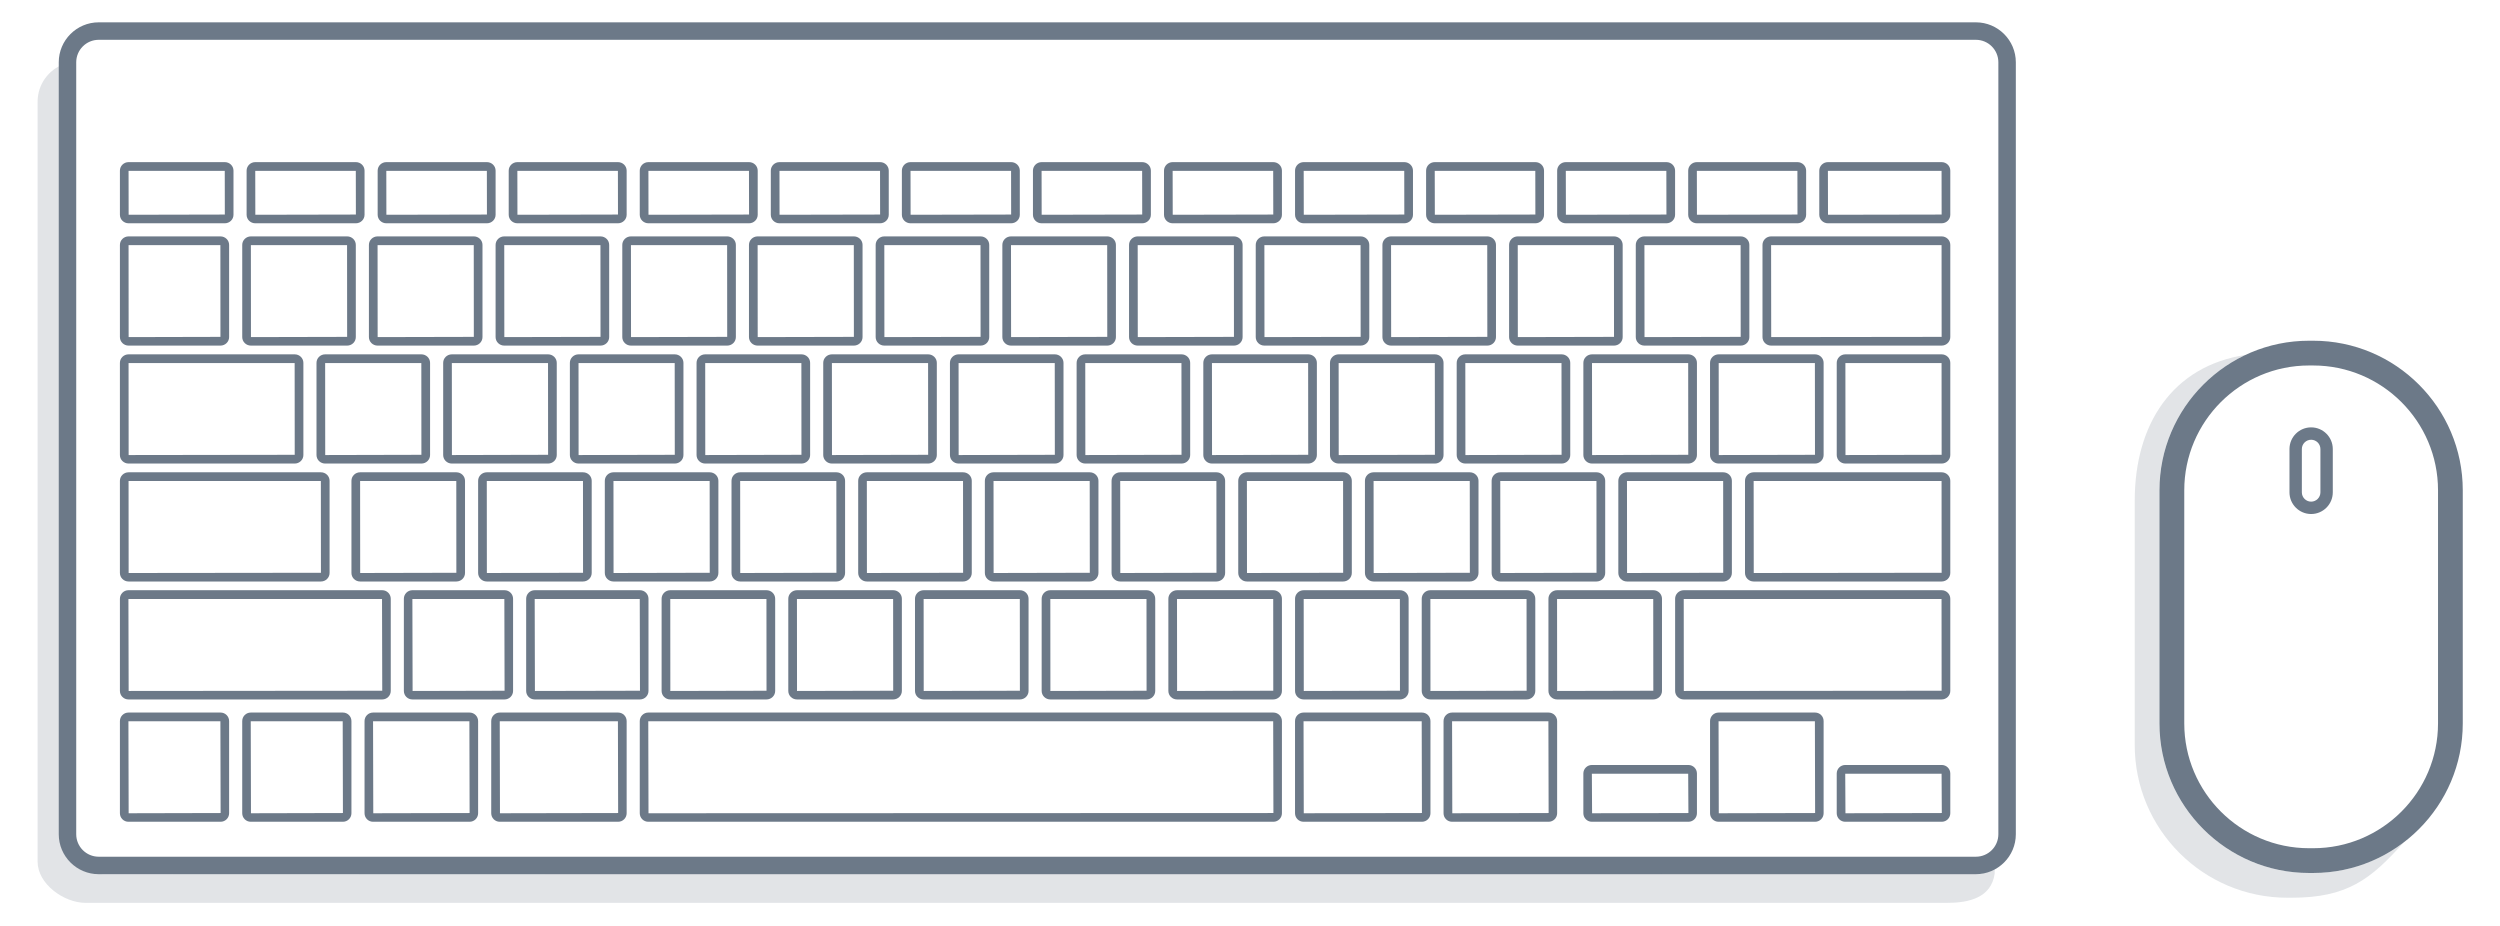 <?xml version="1.0" encoding="utf-8"?>
<!-- Generator: Adobe Illustrator 15.0.0, SVG Export Plug-In . SVG Version: 6.00 Build 0)  -->
<!DOCTYPE svg PUBLIC "-//W3C//DTD SVG 1.1//EN" "http://www.w3.org/Graphics/SVG/1.1/DTD/svg11.dtd">
<svg version="1.1" id="keyboard" xmlns="http://www.w3.org/2000/svg" xmlns:xlink="http://www.w3.org/1999/xlink" x="0px" y="0px"
	 width="235px" height="87px" viewBox="0 0 235 87" enable-background="new 0 0 235 87" xml:space="preserve">
<g>
	<g>
		<path fill="#6C7988" d="M217.439,82.061h-0.388c-7.752,0-14.061-6.307-14.061-14.059V46.088c0-7.752,6.309-14.06,14.061-14.06
			h0.388c7.754,0,14.061,6.307,14.061,14.06v21.914C231.5,75.754,225.193,82.061,217.439,82.061z M217.053,34.355
			c-6.469,0-11.732,5.263-11.732,11.732v21.914c0,6.47,5.265,11.731,11.732,11.731h0.389c6.47,0,11.732-5.263,11.732-11.731V46.088
			c0-6.47-5.264-11.732-11.732-11.732L217.053,34.355L217.053,34.355z"/>
	</g>
</g>
<g>
	<path fill="#6C7988" d="M217.246,48.318c-1.122,0-2.035-0.914-2.035-2.037v-4.072c0-1.123,0.913-2.036,2.035-2.036
		c1.123,0,2.036,0.913,2.036,2.036v4.072C219.282,47.404,218.369,48.318,217.246,48.318z M217.246,41.336
		c-0.48,0-0.872,0.392-0.872,0.873v4.072c0,0.482,0.392,0.873,0.872,0.873s0.873-0.391,0.873-0.873v-4.072
		C218.119,41.728,217.729,41.336,217.246,41.336z"/>
</g>
<g opacity="0.2">
	<path fill="#6C7988" d="M217.439,82.061h-0.388c-7.752,0-14.061-6.307-14.061-14.059V46.088c0-5.623,3.319-10.483,8.1-12.729
		c-6.893,1.055-10.426,6.523-10.426,13.709v22.957c0,7.933,6.431,14.363,14.362,14.363h0.363c5.219,0,7.445-1.699,10.558-5.203
		C223.586,80.986,220.637,82.061,217.439,82.061z"/>
</g>
<g>
	<g>
		<path fill="#6C7988" d="M189.488,5.854v72.565c0,2.071-1.686,3.755-3.756,3.755H9.277c-2.07,0-3.754-1.684-3.754-3.755V5.854
			c0-2.07,1.685-3.755,3.754-3.755h176.458C187.805,2.1,189.488,3.785,189.488,5.854z M7.165,78.419
			c0,1.165,0.947,2.112,2.112,2.112h176.458c1.164,0,2.111-0.947,2.111-2.112V5.854c0-1.165-0.947-2.112-2.111-2.112H9.277
			c-1.165,0-2.112,0.948-2.112,2.112V78.419L7.165,78.419z"/>
	</g>
</g>
<g>
	<path fill="#6C7988" d="M120.501,67.781v8.664c0,0.441-0.358,0.801-0.801,0.801H60.938c-0.441,0-0.8-0.357-0.8-0.801v-8.664
		c0-0.441,0.359-0.801,0.8-0.801H119.7C120.143,66.98,120.501,67.34,120.501,67.781z M60.938,67.802l0.021,8.644l58.742-0.021
		l-0.021-8.623H60.938z"/>
</g>
<g>
	<path fill="#6C7988" d="M21.537,67.781v8.664c0,0.441-0.359,0.801-0.8,0.801h-8.665c-0.441,0-0.8-0.357-0.8-0.801v-8.664
		c0-0.441,0.359-0.801,0.8-0.801h8.665C21.178,66.98,21.537,67.34,21.537,67.781z M12.072,67.802l0.021,8.644l8.645-0.021
		l-0.021-8.623H12.072z"/>
</g>
<g>
	<path fill="#6C7988" d="M36.731,56.282v8.667c0,0.439-0.359,0.799-0.801,0.799H12.072c-0.441,0-0.8-0.357-0.8-0.799v-8.667
		c0-0.44,0.359-0.802,0.8-0.802H35.93C36.372,55.48,36.731,55.842,36.731,56.282z M12.072,56.305l0.021,8.646l23.838-0.022
		l-0.021-8.623H12.072L12.072,56.305z"/>
</g>
<g>
	<path fill="#6C7988" d="M33.035,67.781v8.664c0,0.441-0.359,0.801-0.8,0.801H23.57c-0.441,0-0.801-0.357-0.801-0.801v-8.664
		c0-0.441,0.359-0.801,0.801-0.801h8.665C32.676,66.98,33.035,67.34,33.035,67.781z M23.57,67.802l0.021,8.644l8.644-0.021
		l-0.021-8.623H23.57z"/>
</g>
<g>
	<path fill="#6C7988" d="M48.229,56.282v8.667c0,0.439-0.359,0.799-0.8,0.799h-8.665c-0.442,0-0.801-0.357-0.801-0.799v-8.667
		c0-0.44,0.359-0.802,0.801-0.802h8.665C47.87,55.48,48.229,55.842,48.229,56.282z M38.764,56.305l0.021,8.646l8.645-0.022
		l-0.021-8.623H38.764L38.764,56.305z"/>
</g>
<g>
	<path fill="#6C7988" d="M72.867,56.282v8.667c0,0.439-0.365,0.799-0.814,0.799h-9.048c-0.449,0-0.814-0.357-0.814-0.799v-8.667
		c0-0.44,0.365-0.802,0.814-0.802h9.048C72.502,55.48,72.867,55.842,72.867,56.282z M63.005,56.305l0.007,8.646l9.041-0.022
		l-0.007-8.623H63.005L63.005,56.305z"/>
</g>
<g>
	<path fill="#6C7988" d="M84.775,56.282v8.667c0,0.439-0.365,0.799-0.814,0.799h-9.048c-0.449,0-0.814-0.357-0.814-0.799v-8.667
		c0-0.44,0.366-0.802,0.814-0.802h9.048C84.41,55.48,84.775,55.842,84.775,56.282z M74.913,56.305l0.007,8.646l9.041-0.022
		l-0.007-8.623H74.913L74.913,56.305z"/>
</g>
<g>
	<path fill="#6C7988" d="M96.684,56.282v8.667c0,0.439-0.365,0.799-0.814,0.799h-9.048c-0.448,0-0.813-0.357-0.813-0.799v-8.667
		c0-0.44,0.365-0.802,0.813-0.802h9.048C96.319,55.48,96.684,55.842,96.684,56.282z M86.821,56.305l0.008,8.646l9.041-0.022
		l-0.007-8.623H86.821L86.821,56.305z"/>
</g>
<g>
	<path fill="#6C7988" d="M108.592,56.282v8.667c0,0.439-0.365,0.799-0.814,0.799H98.73c-0.449,0-0.814-0.357-0.814-0.799v-8.667
		c0-0.44,0.365-0.802,0.814-0.802h9.048C108.227,55.48,108.592,55.842,108.592,56.282z M98.73,56.305l0.007,8.646l9.041-0.022
		l-0.007-8.623H98.73L98.73,56.305z"/>
</g>
<g>
	<path fill="#6C7988" d="M120.501,56.282v8.667c0,0.439-0.366,0.799-0.813,0.799h-9.048c-0.449,0-0.814-0.357-0.814-0.799v-8.667
		c0-0.44,0.365-0.802,0.814-0.802h9.048C120.135,55.48,120.501,55.842,120.501,56.282z M110.639,56.305l0.008,8.646l9.041-0.022
		l-0.006-8.623H110.639L110.639,56.305z"/>
</g>
<g>
	<path fill="#6C7988" d="M132.41,56.282v8.667c0,0.439-0.366,0.799-0.814,0.799h-9.049c-0.447,0-0.813-0.357-0.813-0.799v-8.667
		c0-0.44,0.365-0.802,0.813-0.802h9.049C132.044,55.48,132.41,55.842,132.41,56.282z M122.547,56.305l0.008,8.646l9.041-0.022
		l-0.008-8.623H122.547L122.547,56.305z"/>
</g>
<g>
	<path fill="#6C7988" d="M144.318,56.282v8.667c0,0.439-0.365,0.799-0.814,0.799h-9.049c-0.448,0-0.813-0.357-0.813-0.799v-8.667
		c0-0.44,0.363-0.802,0.813-0.802h9.049C143.953,55.48,144.318,55.842,144.318,56.282z M134.455,56.305l0.008,8.646l9.041-0.022
		l-0.008-8.623H134.455L134.455,56.305z"/>
</g>
<g>
	<path fill="#6C7988" d="M156.227,56.282v8.667c0,0.439-0.365,0.799-0.813,0.799h-9.048c-0.448,0-0.813-0.357-0.813-0.799v-8.667
		c0-0.44,0.365-0.802,0.813-0.802h9.048C155.861,55.48,156.227,55.842,156.227,56.282z M146.364,56.305l0.008,8.646l9.04-0.022
		l-0.008-8.623H146.364L146.364,56.305z"/>
</g>
<g>
	<path fill="#6C7988" d="M79.438,45.195v8.664c0,0.442-0.366,0.802-0.814,0.802h-9.048c-0.449,0-0.814-0.358-0.814-0.802v-8.664
		c0-0.441,0.365-0.799,0.814-0.799h9.048C79.072,44.396,79.438,44.754,79.438,45.195z M69.575,45.217l0.007,8.645l9.042-0.021
		l-0.007-8.624H69.575z"/>
</g>
<g>
	<path fill="#6C7988" d="M91.346,45.195v8.664c0,0.442-0.365,0.802-0.814,0.802h-9.048c-0.449,0-0.814-0.358-0.814-0.802v-8.664
		c0-0.441,0.365-0.799,0.814-0.799h9.048C90.98,44.396,91.346,44.754,91.346,45.195z M81.483,45.217l0.007,8.645l9.042-0.021
		l-0.007-8.624H81.483z"/>
</g>
<g>
	<path fill="#6C7988" d="M103.254,45.195v8.664c0,0.442-0.366,0.802-0.814,0.802h-9.049c-0.448,0-0.814-0.358-0.814-0.802v-8.664
		c0-0.441,0.366-0.799,0.814-0.799h9.049C102.889,44.396,103.254,44.754,103.254,45.195z M93.392,45.217l0.008,8.645l9.041-0.021
		l-0.008-8.624H93.392z"/>
</g>
<g>
	<path fill="#6C7988" d="M115.163,45.195v8.664c0,0.442-0.366,0.802-0.814,0.802H105.3c-0.448,0-0.813-0.358-0.813-0.802v-8.664
		c0-0.441,0.365-0.799,0.813-0.799h9.049C114.797,44.396,115.163,44.754,115.163,45.195z M105.3,45.217l0.008,8.645l9.041-0.021
		l-0.007-8.624H105.3z"/>
</g>
<g>
	<path fill="#6C7988" d="M127.07,45.195v8.664c0,0.442-0.364,0.802-0.813,0.802h-9.048c-0.449,0-0.814-0.358-0.814-0.802v-8.664
		c0-0.441,0.365-0.799,0.814-0.799h9.048C126.706,44.396,127.07,44.754,127.07,45.195z M117.209,45.217l0.008,8.645l9.04-0.021
		l-0.007-8.624H117.209z"/>
</g>
<g>
	<path fill="#6C7988" d="M138.979,45.195v8.664c0,0.442-0.365,0.802-0.813,0.802h-9.049c-0.449,0-0.813-0.358-0.813-0.802v-8.664
		c0-0.441,0.364-0.799,0.813-0.799h9.049C138.613,44.396,138.979,44.754,138.979,45.195z M129.117,45.217l0.008,8.645l9.041-0.021
		l-0.008-8.624H129.117z"/>
</g>
<g>
	<path fill="#6C7988" d="M150.889,45.195v8.664c0,0.442-0.365,0.802-0.814,0.802h-9.049c-0.447,0-0.813-0.358-0.813-0.802v-8.664
		c0-0.441,0.364-0.799,0.813-0.799h9.049C150.523,44.396,150.889,44.754,150.889,45.195z M141.025,45.217l0.008,8.645l9.04-0.021
		l-0.007-8.624H141.025z"/>
</g>
<g>
	<path fill="#6C7988" d="M162.796,45.195v8.664c0,0.442-0.364,0.802-0.813,0.802h-9.047c-0.449,0-0.813-0.358-0.813-0.802v-8.664
		c0-0.441,0.364-0.799,0.813-0.799h9.047C162.432,44.396,162.796,44.754,162.796,45.195z M152.936,45.217l0.008,8.645l9.039-0.021
		l-0.006-8.624H152.936z"/>
</g>
<g>
	<path fill="#6C7988" d="M183.328,45.195v8.664c0,0.442-0.365,0.802-0.814,0.802h-17.671c-0.448,0-0.813-0.358-0.813-0.802v-8.664
		c0-0.441,0.365-0.799,0.813-0.799h17.671C182.963,44.396,183.328,44.754,183.328,45.195z M164.843,45.217l0.009,8.645l17.662-0.021
		l-0.007-8.624H164.843z"/>
</g>
<g>
	<path fill="#6C7988" d="M99.969,34.108v8.666c0,0.441-0.365,0.8-0.813,0.8h-9.049c-0.448,0-0.813-0.359-0.813-0.8v-8.666
		c0-0.441,0.365-0.8,0.813-0.8h9.049C99.604,33.308,99.969,33.667,99.969,34.108z M90.106,34.129l0.007,8.645l9.042-0.022
		l-0.008-8.623H90.106z"/>
</g>
<g>
	<path fill="#6C7988" d="M111.877,34.108v8.666c0,0.441-0.365,0.8-0.814,0.8h-9.048c-0.448,0-0.813-0.359-0.813-0.8v-8.666
		c0-0.441,0.365-0.8,0.813-0.8h9.048C111.512,33.308,111.877,33.667,111.877,34.108z M102.015,34.129l0.008,8.645l9.04-0.022
		l-0.007-8.623H102.015z"/>
</g>
<g>
	<path fill="#6C7988" d="M123.786,34.108v8.666c0,0.441-0.365,0.8-0.813,0.8h-9.049c-0.448,0-0.813-0.359-0.813-0.8v-8.666
		c0-0.441,0.365-0.8,0.813-0.8h9.049C123.421,33.308,123.786,33.667,123.786,34.108z M113.923,34.129l0.008,8.645l9.042-0.022
		l-0.008-8.623H113.923z"/>
</g>
<g>
	<path fill="#6C7988" d="M135.693,34.108v8.666c0,0.441-0.364,0.8-0.813,0.8h-9.049c-0.448,0-0.813-0.359-0.813-0.8v-8.666
		c0-0.441,0.364-0.8,0.813-0.8h9.049C135.329,33.308,135.693,33.667,135.693,34.108z M125.832,34.129l0.008,8.645l9.041-0.022
		l-0.008-8.623H125.832z"/>
</g>
<g>
	<path fill="#6C7988" d="M147.604,34.108v8.666c0,0.441-0.364,0.8-0.813,0.8h-9.049c-0.448,0-0.813-0.359-0.813-0.8v-8.666
		c0-0.441,0.364-0.8,0.813-0.8h9.049C147.238,33.308,147.604,33.667,147.604,34.108z M137.74,34.129l0.008,8.645l9.041-0.022
		l-0.008-8.623H137.74z"/>
</g>
<g>
	<path fill="#6C7988" d="M159.512,34.108v8.666c0,0.441-0.365,0.8-0.813,0.8h-9.05c-0.447,0-0.813-0.359-0.813-0.8v-8.666
		c0-0.441,0.364-0.8,0.813-0.8h9.05C159.146,33.308,159.512,33.667,159.512,34.108z M149.648,34.129l0.009,8.645l9.04-0.022
		l-0.008-8.623H149.648z"/>
</g>
<g>
	<path fill="#6C7988" d="M171.42,34.108v8.666c0,0.441-0.365,0.8-0.813,0.8h-9.051c-0.447,0-0.813-0.359-0.813-0.8v-8.666
		c0-0.441,0.365-0.8,0.813-0.8h9.051C171.055,33.308,171.42,33.667,171.42,34.108z M161.557,34.129l0.008,8.645l9.043-0.022
		l-0.008-8.623H161.557z"/>
</g>
<g>
	<path fill="#6C7988" d="M183.328,34.108v8.666c0,0.441-0.365,0.8-0.814,0.8h-9.047c-0.449,0-0.814-0.359-0.814-0.8v-8.666
		c0-0.441,0.365-0.8,0.814-0.8h9.047C182.963,33.308,183.328,33.667,183.328,34.108z M173.467,34.129l0.008,8.645l9.039-0.022
		l-0.007-8.623H173.467z"/>
</g>
<g>
	<path fill="#6C7988" d="M40.427,34.108v8.666c0,0.441-0.365,0.8-0.814,0.8h-9.048c-0.449,0-0.814-0.359-0.814-0.8v-8.666
		c0-0.441,0.365-0.8,0.814-0.8h9.048C40.062,33.308,40.427,33.667,40.427,34.108z M30.564,34.129l0.007,8.645l9.041-0.022
		l-0.007-8.623H30.564z"/>
</g>
<g>
	<path fill="#6C7988" d="M28.518,34.108v8.666c0,0.441-0.365,0.8-0.814,0.8H12.085c-0.449,0-0.814-0.359-0.814-0.8v-8.666
		c0-0.441,0.365-0.8,0.814-0.8h15.619C28.153,33.308,28.518,33.667,28.518,34.108z M12.085,34.129l0.007,8.645l15.612-0.022
		l-0.007-8.623H12.085z"/>
</g>
<g>
	<path fill="#6C7988" d="M30.981,45.195v8.664c0,0.442-0.365,0.802-0.813,0.802H12.085c-0.449,0-0.814-0.358-0.814-0.802v-8.664
		c0-0.441,0.365-0.799,0.814-0.799h18.083C30.617,44.396,30.981,44.754,30.981,45.195z M12.085,45.217l0.007,8.645l18.076-0.021
		l-0.007-8.624H12.085z"/>
</g>
<g>
	<path fill="#6C7988" d="M52.335,34.108v8.666c0,0.441-0.365,0.8-0.814,0.8h-9.048c-0.449,0-0.814-0.359-0.814-0.8v-8.666
		c0-0.441,0.365-0.8,0.814-0.8h9.048C51.97,33.308,52.335,33.667,52.335,34.108z M42.473,34.129l0.007,8.645l9.041-0.022
		l-0.007-8.623H42.473z"/>
</g>
<g>
	<path fill="#6C7988" d="M64.244,34.108v8.666c0,0.441-0.366,0.8-0.814,0.8h-9.048c-0.449,0-0.814-0.359-0.814-0.8v-8.666
		c0-0.441,0.365-0.8,0.814-0.8h9.048C63.878,33.308,64.244,33.667,64.244,34.108z M54.381,34.129l0.007,8.645l9.042-0.022
		l-0.008-8.623H54.381z"/>
</g>
<g>
	<path fill="#6C7988" d="M43.712,45.195v8.664c0,0.442-0.366,0.802-0.815,0.802H33.85c-0.449,0-0.814-0.358-0.814-0.802v-8.664
		c0-0.441,0.365-0.799,0.814-0.799h9.047C43.346,44.396,43.712,44.754,43.712,45.195z M33.85,45.217l0.007,8.645l9.041-0.021
		l-0.006-8.624H33.85z"/>
</g>
<g>
	<path fill="#6C7988" d="M55.62,45.195v8.664c0,0.442-0.365,0.802-0.814,0.802h-9.047c-0.449,0-0.815-0.358-0.815-0.802v-8.664
		c0-0.441,0.366-0.799,0.815-0.799h9.047C55.255,44.396,55.62,44.754,55.62,45.195z M45.758,45.217l0.007,8.645l9.041-0.021
		L54.8,45.217H45.758z"/>
</g>
<g>
	<path fill="#6C7988" d="M67.528,45.195v8.664c0,0.442-0.365,0.802-0.813,0.802h-9.049c-0.448,0-0.814-0.358-0.814-0.802v-8.664
		c0-0.441,0.366-0.799,0.814-0.799h9.049C67.164,44.396,67.528,44.754,67.528,45.195z M57.666,45.217l0.008,8.645l9.041-0.021
		l-0.007-8.624H57.666z"/>
</g>
<g>
	<path fill="#6C7988" d="M76.152,34.108v8.666c0,0.441-0.366,0.8-0.815,0.8H66.29c-0.449,0-0.814-0.359-0.814-0.8v-8.666
		c0-0.441,0.365-0.8,0.814-0.8h9.047C75.787,33.308,76.152,33.667,76.152,34.108z M66.29,34.129l0.006,8.645l9.041-0.022
		l-0.007-8.623H66.29z"/>
</g>
<g>
	<path fill="#6C7988" d="M88.061,34.108v8.666c0,0.441-0.365,0.8-0.814,0.8h-9.048c-0.449,0-0.815-0.359-0.815-0.8v-8.666
		c0-0.441,0.366-0.8,0.815-0.8h9.048C87.695,33.308,88.061,33.667,88.061,34.108z M78.199,34.129l0.007,8.645l9.041-0.022
		l-0.007-8.623H78.199z"/>
</g>
<g>
	<path fill="#6C7988" d="M81.08,23.021v8.666c0,0.441-0.366,0.8-0.815,0.8h-9.048c-0.449,0-0.814-0.359-0.814-0.8v-8.666
		c0-0.441,0.365-0.8,0.814-0.8h9.048C80.714,22.221,81.08,22.58,81.08,23.021z M71.217,23.042l0.007,8.645l9.041-0.021l-0.007-8.624
		H71.217z"/>
</g>
<g>
	<path fill="#6C7988" d="M92.988,23.021v8.666c0,0.441-0.365,0.8-0.814,0.8h-9.048c-0.449,0-0.814-0.359-0.814-0.8v-8.666
		c0-0.441,0.365-0.8,0.814-0.8h9.048C92.624,22.221,92.988,22.58,92.988,23.021z M83.126,23.042l0.007,8.645l9.042-0.021
		l-0.007-8.624H83.126z"/>
</g>
<g>
	<path fill="#6C7988" d="M104.896,23.021v8.666c0,0.441-0.365,0.8-0.814,0.8h-9.048c-0.448,0-0.813-0.359-0.813-0.8v-8.666
		c0-0.441,0.365-0.8,0.813-0.8h9.048C104.531,22.221,104.896,22.58,104.896,23.021z M95.034,23.042l0.008,8.645l9.041-0.021
		l-0.007-8.624H95.034z"/>
</g>
<g>
	<path fill="#6C7988" d="M116.805,23.021v8.666c0,0.441-0.366,0.8-0.814,0.8h-9.048c-0.449,0-0.813-0.359-0.813-0.8v-8.666
		c0-0.441,0.365-0.8,0.813-0.8h9.048C116.439,22.221,116.805,22.58,116.805,23.021z M106.943,23.042l0.008,8.645l9.04-0.021
		l-0.007-8.624H106.943z"/>
</g>
<g>
	<path fill="#6C7988" d="M128.713,23.021v8.666c0,0.441-0.365,0.8-0.814,0.8h-9.047c-0.449,0-0.813-0.359-0.813-0.8v-8.666
		c0-0.441,0.364-0.8,0.813-0.8h9.047C128.35,22.221,128.713,22.58,128.713,23.021z M118.852,23.042l0.008,8.645l9.041-0.021
		l-0.008-8.624H118.852z"/>
</g>
<g>
	<path fill="#6C7988" d="M140.622,23.021v8.666c0,0.441-0.365,0.8-0.813,0.8h-9.049c-0.447,0-0.813-0.359-0.813-0.8v-8.666
		c0-0.441,0.365-0.8,0.813-0.8h9.049C140.257,22.221,140.622,22.58,140.622,23.021z M130.76,23.042l0.008,8.645l9.041-0.021
		l-0.008-8.624H130.76z"/>
</g>
<g>
	<path fill="#6C7988" d="M152.531,23.021v8.666c0,0.441-0.366,0.8-0.814,0.8h-9.049c-0.447,0-0.813-0.359-0.813-0.8v-8.666
		c0-0.441,0.363-0.8,0.813-0.8h9.049C152.165,22.221,152.531,22.58,152.531,23.021z M142.668,23.042l0.008,8.645l9.041-0.021
		l-0.008-8.624H142.668z"/>
</g>
<g>
	<path fill="#6C7988" d="M164.439,23.021v8.666c0,0.441-0.365,0.8-0.814,0.8h-9.049c-0.447,0-0.813-0.359-0.813-0.8v-8.666
		c0-0.441,0.364-0.8,0.813-0.8h9.049C164.074,22.221,164.439,22.58,164.439,23.021z M154.576,23.042l0.008,8.645l9.041-0.021
		l-0.007-8.624H154.576z"/>
</g>
<g>
	<path fill="#6C7988" d="M183.328,23.021v8.666c0,0.441-0.365,0.8-0.814,0.8h-16.027c-0.448,0-0.813-0.359-0.813-0.8v-8.666
		c0-0.441,0.365-0.8,0.813-0.8h16.027C182.963,22.221,183.328,22.58,183.328,23.021z M166.484,23.042l0.009,8.645l16.021-0.021
		l-0.007-8.624H166.484z"/>
</g>
<g>
	<path fill="#6C7988" d="M21.537,23.021v8.666c0,0.441-0.365,0.8-0.814,0.8h-8.637c-0.449,0-0.814-0.359-0.814-0.8v-8.666
		c0-0.441,0.365-0.8,0.814-0.8h8.637C21.172,22.221,21.537,22.58,21.537,23.021z M12.085,23.042l0.007,8.645l8.63-0.021
		l-0.006-8.624H12.085z"/>
</g>
<g>
	<path fill="#6C7988" d="M33.446,23.021v8.666c0,0.441-0.365,0.8-0.814,0.8h-9.048c-0.449,0-0.814-0.359-0.814-0.8v-8.666
		c0-0.441,0.366-0.8,0.814-0.8h9.048C33.081,22.221,33.446,22.58,33.446,23.021z M23.583,23.042l0.007,8.645l9.041-0.021
		l-0.007-8.624H23.583z"/>
</g>
<g>
	<path fill="#6C7988" d="M45.354,23.021v8.666c0,0.441-0.365,0.8-0.814,0.8h-9.048c-0.449,0-0.814-0.359-0.814-0.8v-8.666
		c0-0.441,0.365-0.8,0.814-0.8h9.048C44.989,22.221,45.354,22.58,45.354,23.021z M35.492,23.042l0.007,8.645l9.041-0.021
		l-0.007-8.624H35.492z"/>
</g>
<g>
	<path fill="#6C7988" d="M57.263,23.021v8.666c0,0.441-0.365,0.8-0.814,0.8H47.4c-0.449,0-0.814-0.359-0.814-0.8v-8.666
		c0-0.441,0.365-0.8,0.814-0.8h9.048C56.897,22.221,57.263,22.58,57.263,23.021z M47.4,23.042l0.007,8.645l9.042-0.021l-0.007-8.624
		H47.4z"/>
</g>
<g>
	<path fill="#6C7988" d="M69.171,23.021v8.666c0,0.441-0.366,0.8-0.814,0.8h-9.048c-0.449,0-0.814-0.359-0.814-0.8v-8.666
		c0-0.441,0.365-0.8,0.814-0.8h9.048C68.806,22.221,69.171,22.58,69.171,23.021z M59.309,23.042l0.007,8.645l9.041-0.021
		l-0.007-8.624H59.309z"/>
</g>
<g>
	<path fill="#6C7988" d="M21.948,16.041v4.147c0,0.442-0.365,0.801-0.814,0.801h-9.048c-0.449,0-0.814-0.358-0.814-0.801v-4.147
		c0-0.441,0.365-0.801,0.814-0.801h9.048C21.583,15.24,21.948,15.599,21.948,16.041z M12.085,16.062l0.007,4.126l9.042-0.02
		l-0.007-4.106H12.085z"/>
</g>
<g>
	<path fill="#6C7988" d="M34.267,16.041v4.147c0,0.442-0.365,0.801-0.814,0.801h-9.458c-0.449,0-0.814-0.358-0.814-0.801v-4.147
		c0-0.441,0.365-0.801,0.814-0.801h9.458C33.902,15.24,34.267,15.599,34.267,16.041z M23.994,16.062l0.007,4.126l9.452-0.02
		l-0.007-4.106H23.994z"/>
</g>
<g>
	<path fill="#6C7988" d="M46.586,16.041v4.147c0,0.442-0.365,0.801-0.814,0.801h-9.458c-0.449,0-0.814-0.358-0.814-0.801v-4.147
		c0-0.441,0.365-0.801,0.814-0.801h9.458C46.221,15.24,46.586,15.599,46.586,16.041z M36.313,16.062l0.007,4.126l9.452-0.02
		l-0.007-4.106H36.313z"/>
</g>
<g>
	<path fill="#6C7988" d="M58.905,16.041v4.147c0,0.442-0.365,0.801-0.814,0.801h-9.458c-0.449,0-0.814-0.358-0.814-0.801v-4.147
		c0-0.441,0.366-0.801,0.814-0.801h9.458C58.54,15.24,58.905,15.599,58.905,16.041z M48.632,16.062l0.007,4.126l9.451-0.02
		l-0.007-4.106H48.632z"/>
</g>
<g>
	<path fill="#6C7988" d="M71.224,16.041v4.147c0,0.442-0.365,0.801-0.814,0.801h-9.459c-0.449,0-0.814-0.358-0.814-0.801v-4.147
		c0-0.441,0.365-0.801,0.814-0.801h9.459C70.859,15.24,71.224,15.599,71.224,16.041z M60.951,16.062l0.007,4.126l9.452-0.02
		l-0.007-4.106H60.951z"/>
</g>
<g>
	<path fill="#6C7988" d="M83.543,16.041v4.147c0,0.442-0.365,0.801-0.814,0.801H73.27c-0.449,0-0.814-0.358-0.814-0.801v-4.147
		c0-0.441,0.366-0.801,0.814-0.801h9.459C83.178,15.24,83.543,15.599,83.543,16.041z M73.271,16.062l0.007,4.126l9.452-0.02
		l-0.007-4.106H73.271z"/>
</g>
<g>
	<path fill="#6C7988" d="M95.862,16.041v4.147c0,0.442-0.365,0.801-0.814,0.801h-9.459c-0.448,0-0.813-0.358-0.813-0.801v-4.147
		c0-0.441,0.365-0.801,0.813-0.801h9.459C95.498,15.24,95.862,15.599,95.862,16.041z M85.589,16.062l0.008,4.126l9.451-0.02
		l-0.007-4.106H85.589z"/>
</g>
<g>
	<path fill="#6C7988" d="M108.182,16.041v4.147c0,0.442-0.365,0.801-0.813,0.801H97.91c-0.448,0-0.813-0.358-0.813-0.801v-4.147
		c0-0.441,0.365-0.801,0.813-0.801h9.459C107.816,15.24,108.182,15.599,108.182,16.041z M97.909,16.062l0.007,4.126l9.452-0.02
		l-0.007-4.106H97.909z"/>
</g>
<g>
	<path fill="#6C7988" d="M120.501,16.041v4.147c0,0.442-0.366,0.801-0.813,0.801h-9.459c-0.448,0-0.813-0.358-0.813-0.801v-4.147
		c0-0.441,0.365-0.801,0.813-0.801h9.459C120.135,15.24,120.501,15.599,120.501,16.041z M110.228,16.062l0.008,4.126l9.452-0.02
		l-0.008-4.106H110.228z"/>
</g>
<g>
	<path fill="#6C7988" d="M132.82,16.041v4.147c0,0.442-0.365,0.801-0.814,0.801h-9.459c-0.447,0-0.813-0.358-0.813-0.801v-4.147
		c0-0.441,0.365-0.801,0.813-0.801h9.459C132.455,15.24,132.82,15.599,132.82,16.041z M122.547,16.062l0.008,4.126l9.451-0.02
		l-0.007-4.106H122.547z"/>
</g>
<g>
	<path fill="#6C7988" d="M145.139,16.041v4.147c0,0.442-0.365,0.801-0.813,0.801h-9.46c-0.447,0-0.813-0.358-0.813-0.801v-4.147
		c0-0.441,0.365-0.801,0.813-0.801h9.46C144.773,15.24,145.139,15.599,145.139,16.041z M134.865,16.062l0.009,4.126l9.451-0.02
		l-0.007-4.106H134.865z"/>
</g>
<g>
	<path fill="#6C7988" d="M157.458,16.041v4.147c0,0.442-0.365,0.801-0.813,0.801h-9.459c-0.449,0-0.813-0.358-0.813-0.801v-4.147
		c0-0.441,0.363-0.801,0.813-0.801h9.459C157.093,15.24,157.458,15.599,157.458,16.041z M147.186,16.062l0.008,4.126l9.451-0.02
		l-0.008-4.106H147.186z"/>
</g>
<g>
	<path fill="#6C7988" d="M169.777,16.041v4.147c0,0.442-0.365,0.801-0.814,0.801h-9.459c-0.447,0-0.813-0.358-0.813-0.801v-4.147
		c0-0.441,0.363-0.801,0.813-0.801h9.459C169.412,15.24,169.777,15.599,169.777,16.041z M159.504,16.062l0.008,4.126l9.451-0.02
		l-0.007-4.106H159.504z"/>
</g>
<g>
	<path fill="#6C7988" d="M183.328,16.041v4.147c0,0.442-0.365,0.801-0.814,0.801h-10.689c-0.448,0-0.813-0.358-0.813-0.801v-4.147
		c0-0.441,0.365-0.801,0.813-0.801h10.689C182.963,15.24,183.328,15.599,183.328,16.041z M171.823,16.062l0.009,4.126l10.682-0.02
		l-0.007-4.106H171.823z"/>
</g>
<g>
	<path fill="#6C7988" d="M183.328,56.282v8.667c0,0.439-0.365,0.799-0.814,0.799h-24.24c-0.448,0-0.813-0.357-0.813-0.799v-8.667
		c0-0.44,0.365-0.802,0.813-0.802h24.24C182.963,55.48,183.328,55.842,183.328,56.282z M158.271,56.305l0.008,8.646l24.234-0.022
		l-0.008-8.623H158.271L158.271,56.305z"/>
</g>
<g>
	<path fill="#6C7988" d="M60.958,56.282v8.667c0,0.439-0.359,0.799-0.801,0.799H50.26c-0.441,0-0.801-0.357-0.801-0.799v-8.667
		c0-0.44,0.359-0.802,0.801-0.802h9.897C60.599,55.48,60.958,55.842,60.958,56.282z M50.261,56.305l0.021,8.646l9.876-0.022
		l-0.021-8.623H50.261L50.261,56.305z"/>
</g>
<g>
	<path fill="#6C7988" d="M44.943,67.781v8.664c0,0.441-0.359,0.801-0.8,0.801h-9.076c-0.441,0-0.8-0.357-0.8-0.801v-8.664
		c0-0.441,0.359-0.801,0.8-0.801h9.076C44.584,66.98,44.943,67.34,44.943,67.781z M35.067,67.802l0.021,8.644l9.055-0.021
		l-0.021-8.623H35.067z"/>
</g>
<g>
	<path fill="#6C7988" d="M58.905,67.781v8.664c0,0.441-0.359,0.801-0.8,0.801H46.976c-0.441,0-0.801-0.357-0.801-0.801v-8.664
		c0-0.441,0.36-0.801,0.801-0.801h11.129C58.546,66.98,58.905,67.34,58.905,67.781z M46.976,67.802l0.021,8.644l11.108-0.021
		l-0.021-8.623H46.976z"/>
</g>
<g>
	<path fill="#6C7988" d="M146.371,67.781v8.664c0,0.441-0.359,0.801-0.801,0.801h-9.075c-0.442,0-0.802-0.357-0.802-0.801v-8.664
		c0-0.441,0.358-0.801,0.802-0.801h9.075C146.012,66.98,146.371,67.34,146.371,67.781z M136.495,67.802l0.021,8.644l9.055-0.021
		l-0.021-8.623H136.495z"/>
</g>
<g>
	<path fill="#6C7988" d="M171.42,67.781v8.664c0,0.441-0.357,0.801-0.801,0.801h-9.075c-0.442,0-0.8-0.357-0.8-0.801v-8.664
		c0-0.441,0.357-0.801,0.8-0.801h9.075C171.063,66.98,171.42,67.34,171.42,67.781z M161.544,67.802l0.021,8.644l9.056-0.021
		l-0.021-8.623H161.544z"/>
</g>
<g>
	<path fill="#6C7988" d="M159.512,72.709v3.736c0,0.441-0.359,0.801-0.801,0.801h-9.076c-0.441,0-0.8-0.357-0.8-0.801v-3.736
		c0-0.441,0.358-0.801,0.8-0.801h9.076C159.152,71.908,159.512,72.268,159.512,72.709z M149.635,72.729l0.021,3.717l9.055-0.021
		l-0.021-3.695H149.635z"/>
</g>
<g>
	<path fill="#6C7988" d="M183.328,72.709v3.736c0,0.441-0.359,0.801-0.801,0.801h-9.075c-0.441,0-0.8-0.357-0.8-0.801v-3.736
		c0-0.441,0.357-0.801,0.8-0.801h9.075C182.969,71.908,183.328,72.268,183.328,72.709z M173.452,72.729l0.021,3.717l9.057-0.021
		l-0.021-3.695H173.452z"/>
</g>
<g>
	<path fill="#6C7988" d="M134.463,67.781v8.664c0,0.441-0.359,0.801-0.801,0.801h-11.129c-0.442,0-0.801-0.357-0.801-0.801v-8.664
		c0-0.441,0.358-0.801,0.801-0.801h11.129C134.104,66.98,134.463,67.34,134.463,67.781z M122.533,67.802l0.021,8.644l11.107-0.021
		l-0.021-8.623H122.533z"/>
</g>
<g opacity="0.2">
	<path fill="#6C7988" d="M5.999,78.419c0,2.071,1.685,3.755,3.755,3.755l176.323-0.063c0.452,0,1.021-0.312,1.424-0.459v0.464
		c-0.319,2.272-2.416,2.754-4.485,2.754H8.057c-2.07,0-4.521-1.794-4.521-3.864V9.549c0-1.616,1.029-2.993,2.464-3.521L5.999,78.419
		L5.999,78.419z"/>
</g>
</svg>
